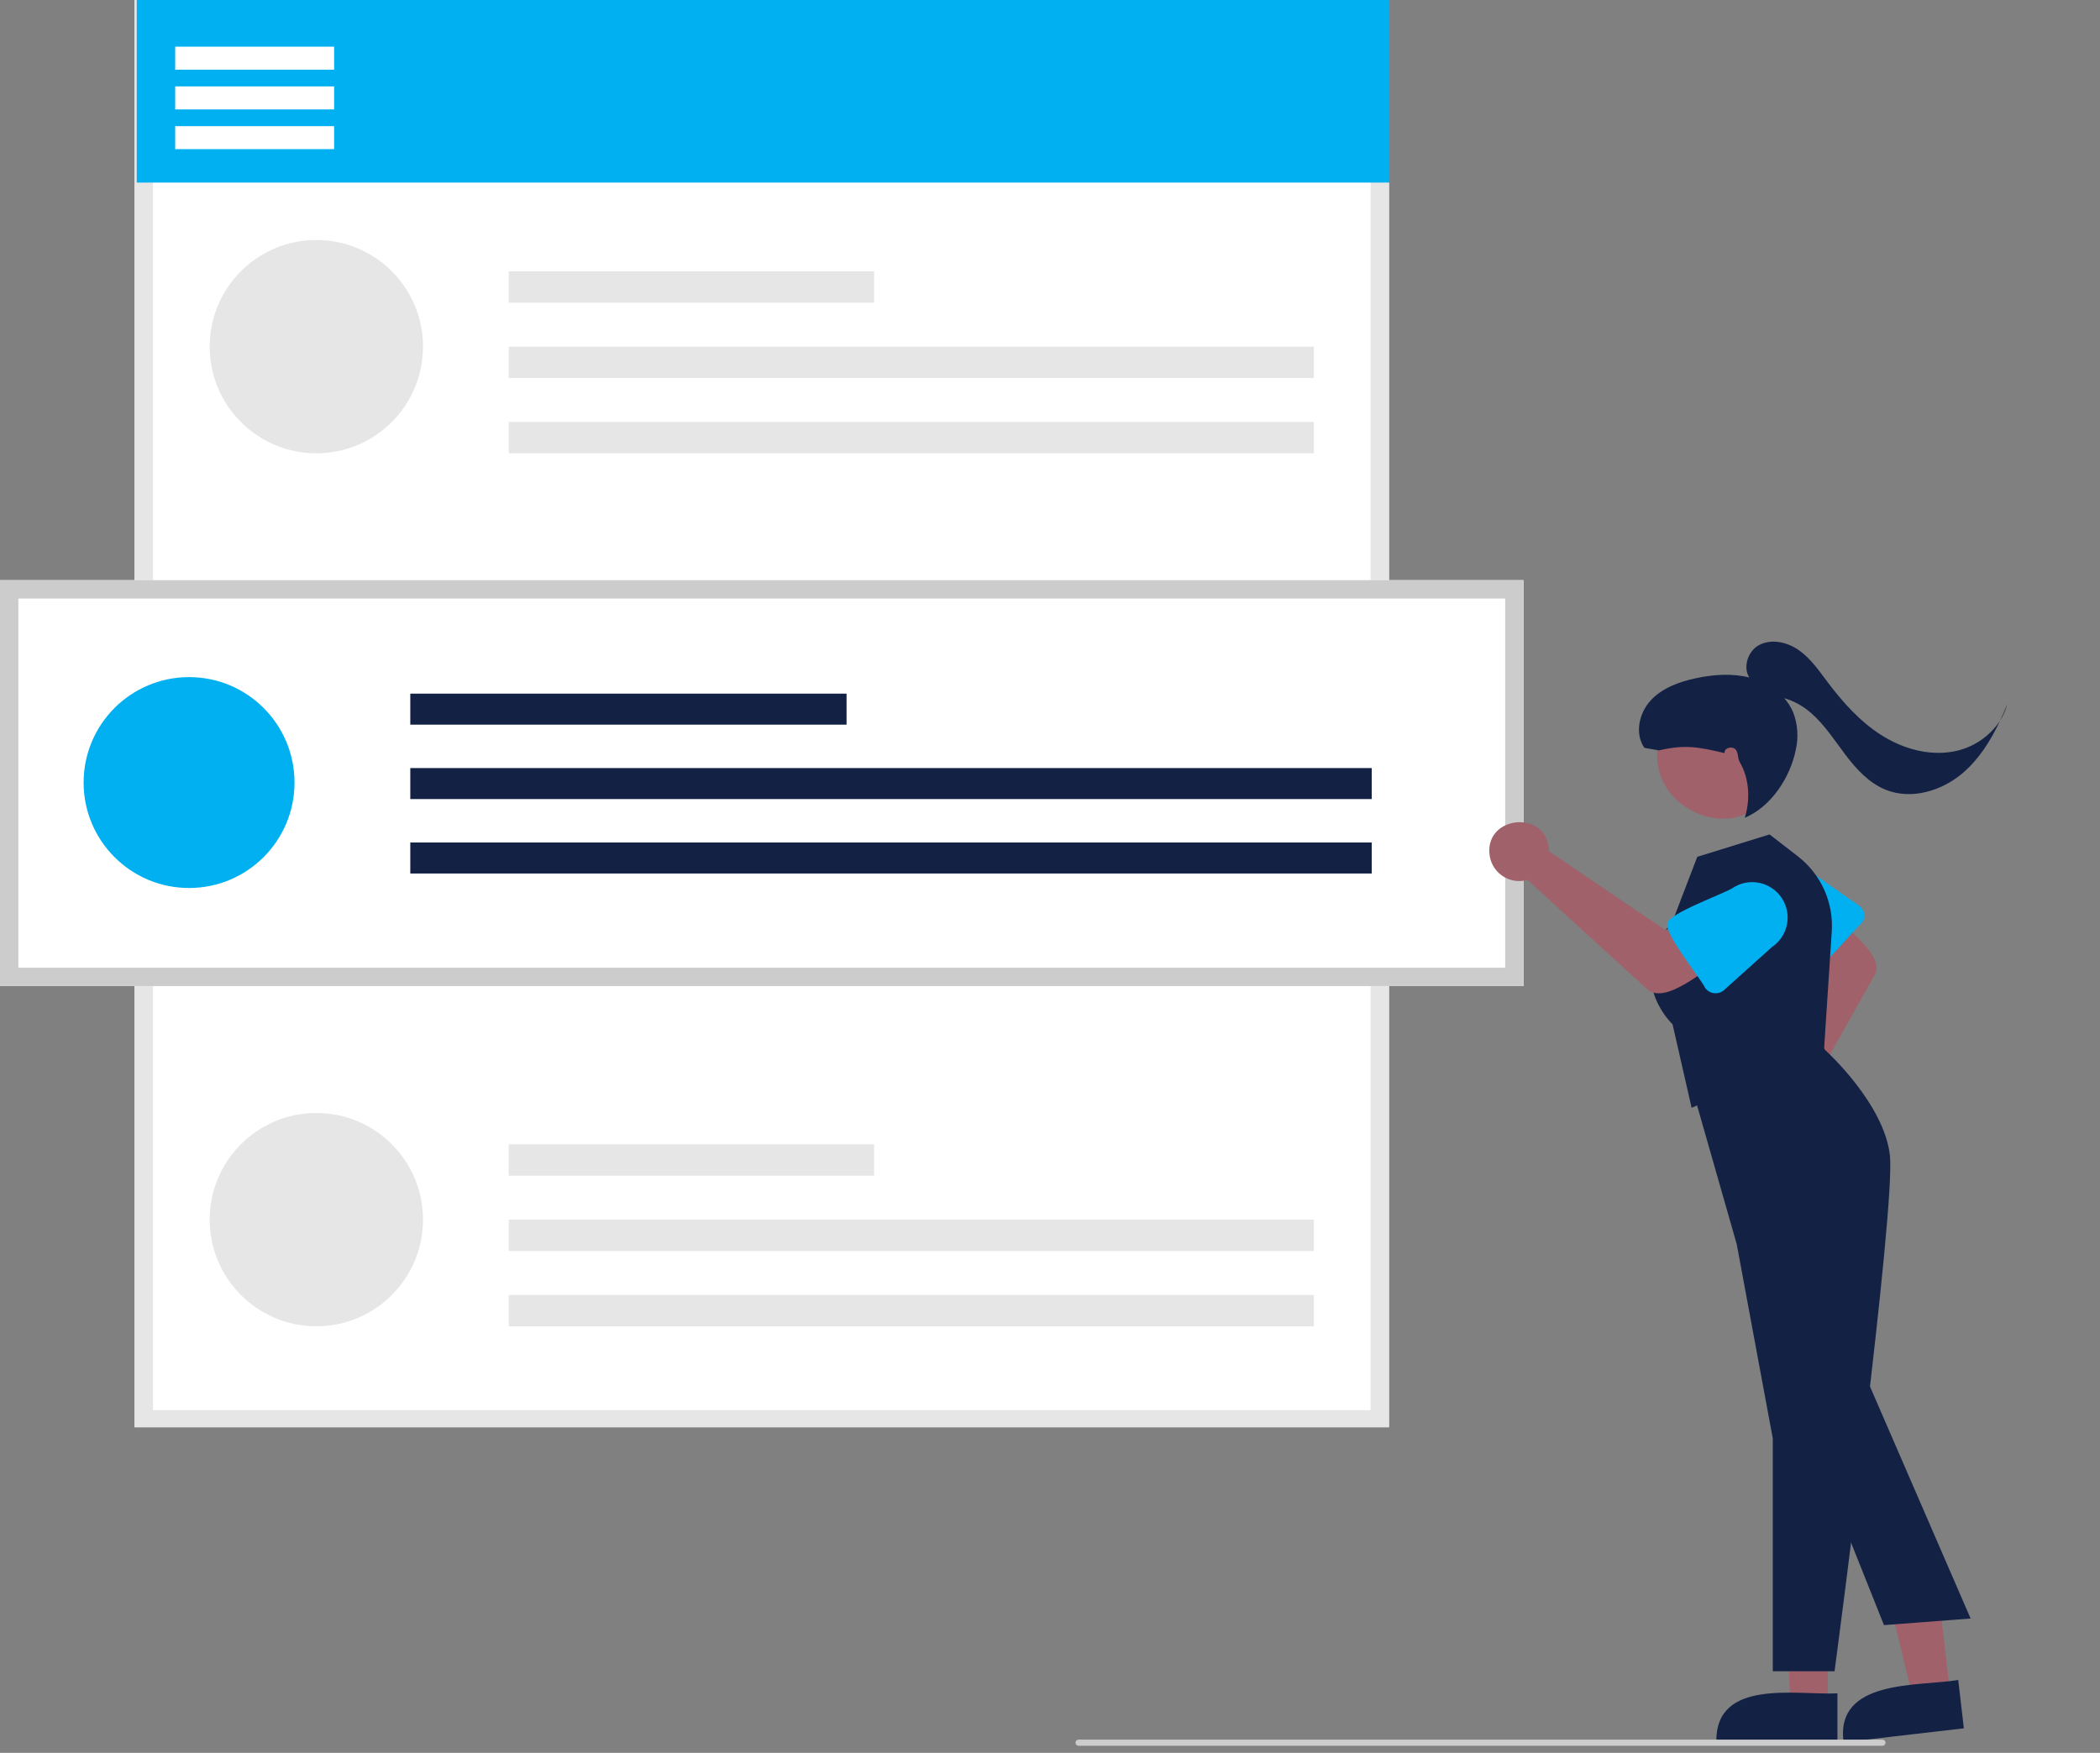 <svg width="242" height="202" viewBox="0 0 242 202" fill="none" xmlns="http://www.w3.org/2000/svg">
<rect x="0" y="0" width="242" height="202" fill="#808080" stroke="none"/>
<g clip-path="url(#clip0_340_987)">
<path d="M160.061 164.48H15.514V0H160.061V164.48Z" fill="white"/>
<path d="M160.061 164.48H15.514V0H160.061V164.48ZM17.632 162.516H157.943V1.964H17.632V162.516Z" fill="#E6E6E6"/>
<path d="M160.12 0H15.758V21.041H160.12V0Z" fill="#00B0F0"/>
<path d="M36.456 52.24C43.243 52.24 48.746 46.737 48.746 39.949C48.746 33.161 43.243 27.658 36.456 27.658C29.667 27.658 24.165 33.161 24.165 39.949C24.165 46.737 29.667 52.24 36.456 52.24Z" fill="#E6E6E6"/>
<path d="M100.729 31.271H58.627V34.886H100.729V31.271Z" fill="#E6E6E6"/>
<path d="M151.41 39.949H58.627V43.564H151.41V39.949Z" fill="#E6E6E6"/>
<path d="M151.41 48.623H58.627V52.238H151.41V48.623Z" fill="#E6E6E6"/>
<path d="M36.456 152.845C43.243 152.845 48.746 147.342 48.746 140.554C48.746 133.766 43.243 128.264 36.456 128.264C29.667 128.264 24.165 133.766 24.165 140.554C24.165 147.342 29.667 152.845 36.456 152.845Z" fill="#E6E6E6"/>
<path d="M100.729 131.877H58.627V135.492H100.729V131.877Z" fill="#E6E6E6"/>
<path d="M151.41 140.557H58.627V144.172H151.41V140.557Z" fill="#E6E6E6"/>
<path d="M151.41 149.23H58.627V152.845H151.41V149.23Z" fill="#E6E6E6"/>
<path d="M38.504 5.379H20.188V8.03H38.504V5.379Z" fill="white"/>
<path d="M38.504 9.957H20.188V12.608H38.504V9.957Z" fill="white"/>
<path d="M38.504 14.537H20.188V17.188H38.504V14.537Z" fill="white"/>
<path d="M175.575 113.638H0V66.861H175.575V113.638Z" fill="white"/>
<path d="M175.575 113.638H0V66.861H175.575V113.638ZM2.118 111.52H173.457V68.979H2.118V111.52Z" fill="#CCCCCC"/>
<path d="M21.788 102.336C28.499 102.336 33.94 96.896 33.94 90.185C33.94 83.474 28.499 78.033 21.788 78.033C15.077 78.033 9.636 83.474 9.636 90.185C9.636 96.896 15.077 102.336 21.788 102.336Z" fill="#00B0F0"/>
<path d="M97.556 79.938H47.282V83.511H97.556V79.938Z" fill="#132144"/>
<path d="M158.076 88.514H47.282V92.088H158.076V88.514Z" fill="#132144"/>
<path d="M158.076 97.092H47.282V100.666H158.076V97.092Z" fill="#132144"/>
<path d="M203.663 125.97C203.817 125.908 203.977 125.858 204.139 125.822L209.5 111.893L207.225 109.07L211.037 105.08C212.139 106.701 217.587 110.116 215.929 112.551L207.609 127.353C207.842 127.77 207.978 128.235 208.006 128.712C208.034 129.189 207.953 129.666 207.77 130.108C207.586 130.549 207.305 130.944 206.948 131.261C206.59 131.578 206.166 131.81 205.705 131.94C201.992 133.053 200.049 127.339 203.663 125.97Z" fill="#A0616A"/>
<path d="M208.736 111.833C207.774 112.111 204.142 106.463 203.535 105.972C202.812 105.288 202.39 104.345 202.36 103.349C202.331 102.354 202.698 101.388 203.38 100.663C204.063 99.937 205.005 99.512 206 99.48C206.995 99.449 207.962 99.813 208.689 100.493L214.276 104.403C214.434 104.516 214.566 104.661 214.664 104.829C214.762 104.996 214.822 105.183 214.842 105.376C214.862 105.57 214.84 105.765 214.778 105.949C214.716 106.133 214.615 106.301 214.483 106.443C213.815 106.898 209.686 112.18 208.736 111.833Z" fill="#00B0F0"/>
<path d="M210.636 196.562L206.309 196.562L205.662 179.871L210.637 179.871L210.636 196.562Z" fill="#A0616A"/>
<path d="M211.74 200.755L197.787 200.755C197.656 193.37 207.095 195.383 211.74 195.148L211.74 200.755Z" fill="#132144"/>
<path d="M224.73 195.138L220.431 195.637L216.463 179.295L222.807 178.559L224.73 195.138Z" fill="#A0616A"/>
<path d="M226.31 199.177L212.45 200.785C211.469 193.464 221.076 194.376 225.664 193.607L226.31 199.177Z" fill="#132144"/>
<path d="M211.41 192.601H204.295V165.783L200.14 143.395L194.456 123.503L207.79 117.016L210.333 121.011C210.726 121.369 217.097 127.264 217.784 133.106C218.485 139.06 211.719 190.27 211.431 192.447L211.41 192.601Z" fill="#132144"/>
<path d="M194.938 127.666L192.742 118.037C192.226 117.542 187.351 112.544 192.748 106.157L195.591 98.743L203.922 96.162L207.18 98.684C208.492 99.698 209.534 101.019 210.216 102.531C210.897 104.043 211.196 105.7 211.087 107.354L210.197 120.977L194.938 127.666Z" fill="#132144"/>
<path d="M202.071 80.193C210.657 85.078 203.609 97.968 194.863 93.378C186.279 88.493 193.326 75.603 202.071 80.193Z" fill="#A0616A"/>
<path d="M178.455 97.562C178.482 97.741 178.495 97.922 178.494 98.103L191.925 107.199L195.472 105.484L198.761 110.5C196.774 111.267 191.82 116.197 189.649 113.844L176.021 101.401C175.522 101.545 174.997 101.574 174.485 101.487C173.973 101.399 173.487 101.196 173.065 100.894C172.642 100.591 172.294 100.197 172.046 99.741C171.798 99.284 171.656 98.778 171.632 98.259C171.365 94.053 177.893 93.4 178.455 97.562Z" fill="#A0616A"/>
<path d="M192.175 106.405C192.118 105.319 198.989 102.86 199.658 102.338C200.56 101.741 201.663 101.525 202.724 101.739C203.784 101.952 204.717 102.578 205.317 103.478C205.918 104.379 206.137 105.48 205.926 106.542C205.715 107.603 205.092 108.538 204.194 109.141L198.682 114.095C198.524 114.235 198.338 114.34 198.136 114.402C197.934 114.464 197.722 114.482 197.512 114.456C197.303 114.429 197.102 114.358 196.922 114.247C196.743 114.136 196.589 113.988 196.471 113.813C196.154 112.994 191.575 107.325 192.175 106.405Z" fill="#00B0F0"/>
<path d="M217.106 187.283L208.276 165.165L214.159 156.709L227.09 186.523L217.106 187.283Z" fill="#132144"/>
<path d="M216.931 201.188H124.29C124.196 201.188 124.106 201.151 124.04 201.085C123.974 201.019 123.937 200.929 123.937 200.835C123.937 200.742 123.974 200.652 124.04 200.586C124.106 200.52 124.196 200.482 124.29 200.482L216.931 200.482C217.025 200.482 217.114 200.52 217.181 200.586C217.247 200.652 217.284 200.742 217.284 200.835C217.284 200.929 217.247 201.019 217.181 201.085C217.114 201.151 217.025 201.188 216.931 201.188Z" fill="#CCCCCC"/>
<path d="M225.093 86.61C222.225 87.139 219.224 86.264 216.766 84.694C214.309 83.124 212.334 80.904 210.582 78.573C209.595 77.26 208.641 75.876 207.299 74.932C205.956 73.987 204.098 73.568 202.664 74.367C201.399 75.071 200.842 76.919 201.584 78.076C199.592 77.576 197.479 77.727 195.466 78.153C193.526 78.563 191.556 79.271 190.213 80.73C188.871 82.189 188.363 84.559 189.497 86.185L191.18 86.475C194.253 85.775 195.673 86.086 198.745 86.787C198.642 86.243 199.495 85.954 199.926 86.3C200.358 86.647 200.203 87.336 200.481 87.814C201.669 89.85 201.67 92.348 201.063 94.241C204.108 92.977 206.339 89.554 206.962 86.317C207.27 84.903 207.157 83.431 206.636 82.081C206.385 81.49 206.04 80.943 205.616 80.461C206.758 80.796 207.81 81.379 208.7 82.168C210.267 83.532 211.401 85.311 212.654 86.968C213.907 88.625 215.37 90.23 217.295 91.011C220.247 92.207 223.754 91.16 226.177 89.093C228.068 87.48 229.405 85.342 230.47 83.078C229.856 83.997 229.064 84.783 228.14 85.39C227.216 85.997 226.18 86.412 225.093 86.61Z" fill="#132144"/>
<path d="M230.469 83.081C230.853 82.487 231.138 81.834 231.311 81.148C231.049 81.797 230.769 82.444 230.469 83.081Z" fill="#2F2E41"/>
</g>
<defs>
<clipPath id="clip0_340_987">
<rect width="242" height="201.189" fill="white"/>
</clipPath>
</defs>
</svg>
